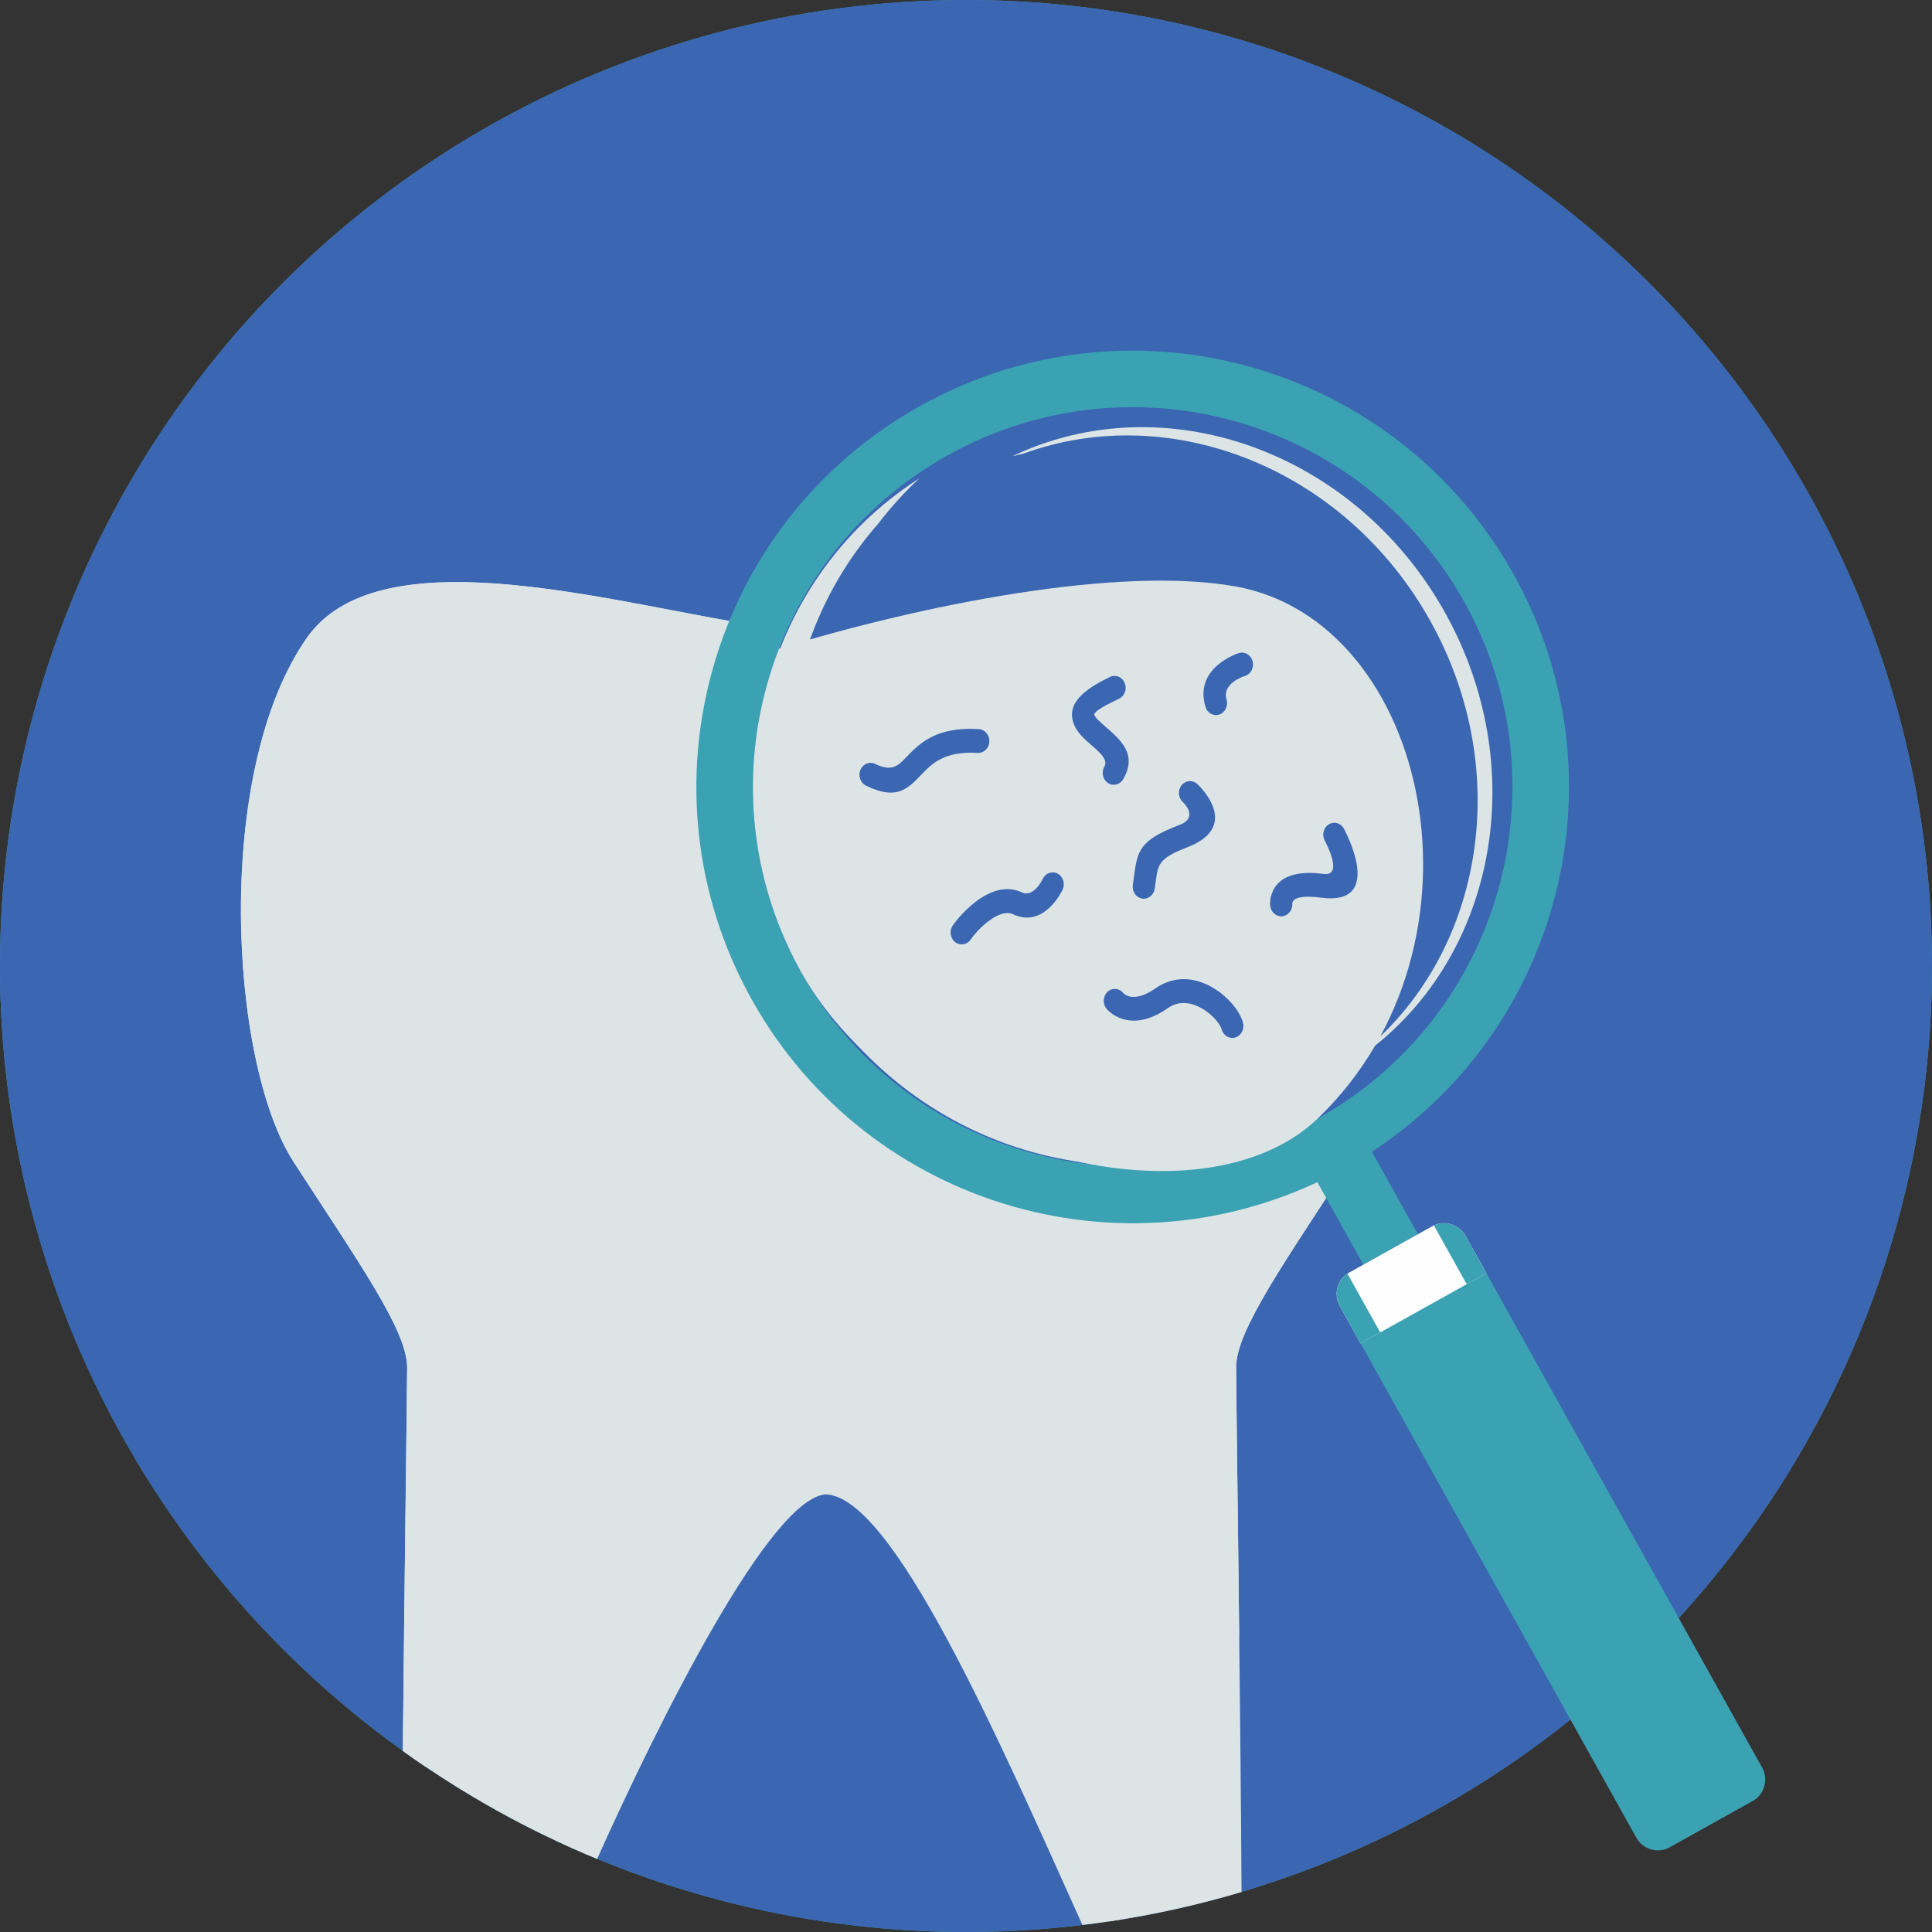 <!DOCTYPE svg PUBLIC "-//W3C//DTD SVG 1.1//EN" "http://www.w3.org/Graphics/SVG/1.1/DTD/svg11.dtd">
<!-- Uploaded to: SVG Repo, www.svgrepo.com, Transformed by: SVG Repo Mixer Tools -->
<svg height="256px" width="256px" version="1.1" id="Layer_1" xmlns="http://www.w3.org/2000/svg" xmlns:xlink="http://www.w3.org/1999/xlink" viewBox="0 0 511.997 511.997" xml:space="preserve" fill="#000000">
<rect x="0" y="0" width="511.997" height="511.997" fill="#333333" stroke="none"/>
<g id="SVGRepo_bgCarrier" stroke-width="0"/>
<g id="SVGRepo_tracerCarrier" stroke-linecap="round" stroke-linejoin="round"/>
<g id="SVGRepo_iconCarrier"> <circle style="fill:#3ba2b3;" cx="255.999" cy="255.999" r="255.999"/> <circle style="fill:#3b66b2;" cx="255.999" cy="255.999" r="255.999"/> <path style="fill:#dce4e6;" d="M217.738,167.366c-32.756,0.291-113.694-30.71-136.402,1.653 c-24.79,35.332-20.659,112.375-3.544,138.872c17.117,26.497,30.104,44.656,30.104,54.469c0,5.338-0.698,55.249-1.146,101.636 c15.896,11.426,33.157,21.071,51.489,28.654C174.6,456.177,204.507,396,219.245,396c22.857,0,53.638,63.755,74.782,113.182 c11.959-1.781,23.641-4.398,34.996-7.772c-0.293-52.019-1.445-132.202-1.445-139.051c0-9.816,12.984-27.971,30.104-54.469 c17.117-26.497,21.246-103.543-3.544-138.872c-22.708-32.363-92.432,2.072-136.404-1.653L217.738,167.366L217.738,167.366z"/> <g> <path style="fill:#dce4e6;" d="M194.779,164.824c-32.822-3.174-78.271-0.865-95.718,9.317 c-17.446,10.185-32.488,94.249-7.699,132.036c24.792,37.784,31.873,49.071,26.561,82.44c-2.313,14.535-4.289,46.572-5.099,79.629 c-2.049-1.385-4.066-2.806-6.072-4.25c0.448-46.388,1.146-96.298,1.146-101.636c0-9.818-12.984-27.972-30.104-54.472 c-17.117-26.497-21.246-103.543,3.544-138.872c18.427-26.259,75.191-10.802,113.442-4.192L194.779,164.824L194.779,164.824z"/> <path style="fill:#dce4e6;" d="M297.089,508.699c-20.027-55.597-46.445-120.519-78.459-112.666 c17.794,0,45.918,64.558,68.219,114.105c3.436-0.414,6.849-0.894,10.24-1.442V508.699z"/> </g> <g> <path style="fill:#dce4e6;" d="M328.448,437.203c-0.412-37.131-0.868-70.527-0.868-74.842c0-9.816,12.984-27.971,30.104-54.469 c9.438-14.61,14.925-44.589,13.797-74.467c-1.933,48.885-50.007,109.114-53.698,117.421c-3.693,8.307,10.353,55.873,10.668,86.326 v0.029L328.448,437.203z"/> <path style="fill:#dce4e6;" d="M219.923,177.43c-21.694,0.714-45.006-11.596-57.47-4.485c0,0,30.236,6.555,47.778,12.54 c31.308,10.686,62.286-19.355,82.627-15.043C275.459,161.48,240.894,176.741,219.923,177.43z"/> </g> <g> <path style="fill:#3ba2b3;" d="M363.184,304.528l12.58,22.558l-14.458,8.063l-12.58-22.555c2.423-1.283,4.849-2.597,7.276-3.95 c2.426-1.353,4.816-2.726,7.182-4.113L363.184,304.528L363.184,304.528z"/> <path style="fill:#3ba2b3;" d="M243.852,107.582c55.76-31.101,126.18-11.111,157.283,44.649 c31.101,55.76,11.111,126.177-44.649,157.278c-55.76,31.103-126.177,11.113-157.278-44.647 c-31.103-55.76-11.113-126.18,44.647-157.281h-0.003V107.582z"/> </g> <path style="fill:#3b66b2;" d="M251.15,120.666c48.534-27.072,109.831-9.674,136.903,38.863 c27.072,48.533,9.674,109.831-38.863,136.903c-48.536,27.072-109.831,9.674-136.903-38.863 C185.215,209.035,202.614,147.738,251.15,120.666z"/> <path style="fill:#dce4e6;" d="M206.449,171.901c37.89-11.633,89.804-22.015,120.865-16.512 c51.731,9.165,69.911,95.055,21.876,141.042c-30.967,29.648-109.831,9.674-136.903-38.863 C197.056,230.263,195.901,198.918,206.449,171.901z"/> <path style="fill:#3ba2b3;" d="M442.416,489.586l22.139-12.349c3.079-1.718,4.158-5.705,2.4-8.861l-75.569-135.478 c-1.76-3.156-5.734-4.326-8.8-2.615l-22.138,12.349c-3.064,1.708-4.147,5.718-2.395,8.861l75.569,135.478 C435.371,490.111,439.34,491.305,442.416,489.586z"/> <path style="fill:#FEFEFE;" d="M393.899,337.415l-5.498-9.858c-1.758-3.153-5.721-4.331-8.798-2.615l-22.139,12.349 c-3.074,1.713-4.155,5.71-2.397,8.861l5.498,9.858l33.331-18.592L393.899,337.415z"/> <path style="fill:#3ba2b3;" d="M393.899,337.415l-5.498-9.855c-1.684-3.019-5.387-4.226-8.402-2.817l8.69,15.578L393.899,337.415z M357.085,337.526c-2.778,1.82-3.699,5.611-2.014,8.627l5.498,9.858l5.207-2.903l-8.69-15.578v-0.003H357.085z"/> <g> <path style="fill:#dce4e6;" d="M340.03,299.628c-45.528,21.878-101.444,3.686-127.148-42.39 c-25.703-46.079-11.804-103.215,30.734-130.457c-4.003,3.725-7.641,7.756-10.909,12.037 c-26.44,30.073-32.142,75.529-10.973,113.485c21.173,37.953,62.842,56.984,102.324,50.288c5.358-0.53,10.702-1.508,15.972-2.959 V299.628z"/> <path style="fill:#dce4e6;" d="M357.961,281.742c37.571-24.229,48.911-76.502,24.997-119.375s-74.351-60.688-114.706-41.449 c1.028-0.267,2.062-0.517,3.095-0.745c39.025-14.185,85.148,3.955,107.698,44.379c22.547,40.423,13.75,89.2-18.823,114.953 c-0.74,0.759-1.492,1.506-2.261,2.24V281.742z"/> </g> <path style="fill:#3b66b2;" d="M294.202,179.382c1.487-0.698,3.219,0.034,3.866,1.632c0.648,1.598-0.034,3.46-1.519,4.155 c-5.416,2.55-6.778,3.72-6.518,4.356c0.317,0.781,1.637,1.928,3.006,3.121c4.06,3.533,8.42,7.326,4.606,13.857 c-0.863,1.474-2.678,1.917-4.052,0.989c-1.372-0.928-1.784-2.877-0.92-4.351c1.039-1.782-1.228-3.759-3.341-5.597 c-1.933-1.679-3.793-3.3-4.687-5.495c-1.658-4.06-0.058-8.139,9.558-12.666H294.202z M351.076,222.788 c-0.818-1.503-0.351-3.436,1.047-4.315c1.398-0.878,3.198-0.377,4.018,1.125c0.032,0.058,11.326,20.628-6.133,18.285 c-7.905-1.06-7.533,1.569-7.533,1.574c0.108,1.742-1.118,3.248-2.739,3.362c-1.621,0.116-3.024-1.202-3.132-2.943 c0-0.029-1.041-10.309,14.117-8.276C356.324,232.351,351.091,222.811,351.076,222.788z M257.204,249.022 c-0.973,1.393-2.812,1.676-4.11,0.63c-1.295-1.044-1.561-3.022-0.588-4.414c1.479-2.122,4.918-6.017,8.866-8.087 c2.956-1.55,6.232-2.164,9.433-0.661c3.179,1.495,5.558-3.604,5.566-3.617c0.756-1.542,2.536-2.135,3.971-1.324 c1.435,0.813,1.988,2.726,1.233,4.265c-0.013,0.029-4.766,10.385-13.115,6.46c-1.343-0.63-2.951-0.252-4.506,0.561 c-2.982,1.563-5.613,4.551-6.749,6.183L257.204,249.022L257.204,249.022z M329.407,271.08c0.425,1.679-0.498,3.412-2.062,3.868 c-1.564,0.456-3.177-0.535-3.601-2.214c-0.063-0.244-0.231-0.596-0.488-1.02c-0.926-1.527-2.663-3.298-4.824-4.527 c-2.043-1.16-4.422-1.784-6.72-1.112c-0.748,0.221-1.513,0.582-2.28,1.12c-10.419,7.297-16.157,0.181-16.173,0.163 c-1.094-1.29-1.005-3.29,0.197-4.464c1.202-1.175,3.064-1.081,4.158,0.21c0.005,0.005,2.463,3.111,8.622-1.202 c1.283-0.897,2.605-1.521,3.937-1.909c3.947-1.157,7.801-0.213,11.003,1.605c3.082,1.75,5.616,4.377,7.011,6.678 c0.577,0.952,0.997,1.909,1.223,2.798L329.407,271.08z M328.353,173.058c1.563-0.456,3.177,0.535,3.601,2.214 c0.425,1.679-0.498,3.412-2.062,3.868c-0.016,0.003-6.151,1.87-4.848,6.256c0.488,1.658-0.367,3.431-1.909,3.958 c-1.545,0.525-3.195-0.393-3.683-2.051c-3.137-10.557,8.866-14.235,8.9-14.243v-0.002H328.353z M229.499,208.201 c-1.479-0.716-2.141-2.589-1.474-4.179c0.667-1.59,2.41-2.3,3.89-1.584c4.456,2.177,6.08,0.488,8.2-1.716 c3.509-3.649,7.893-8.207,19.297-7.496c1.621,0.095,2.861,1.584,2.773,3.325c-0.089,1.742-1.477,3.074-3.098,2.98 c-8.85-0.551-12.197,2.93-14.878,5.718c-3.759,3.911-6.634,6.895-14.712,2.953L229.499,208.201z M313.462,212.566 c-1.238-1.125-1.393-3.121-0.346-4.451c1.049-1.329,2.903-1.495,4.144-0.37c0.034,0.032,12.242,11.098-2.668,16.816 c-7.486,2.869-7.704,4.509-8.302,8.981c-0.047,0.364-0.097,0.722-0.278,1.954c-0.247,1.721-1.747,2.901-3.349,2.634 c-1.603-0.264-2.699-1.878-2.452-3.599l0.255-1.883c0.965-7.248,1.319-9.9,12.147-14.051c5.273-2.022,0.86-6.025,0.85-6.035 L313.462,212.566L313.462,212.566z"/> </g>
</svg>